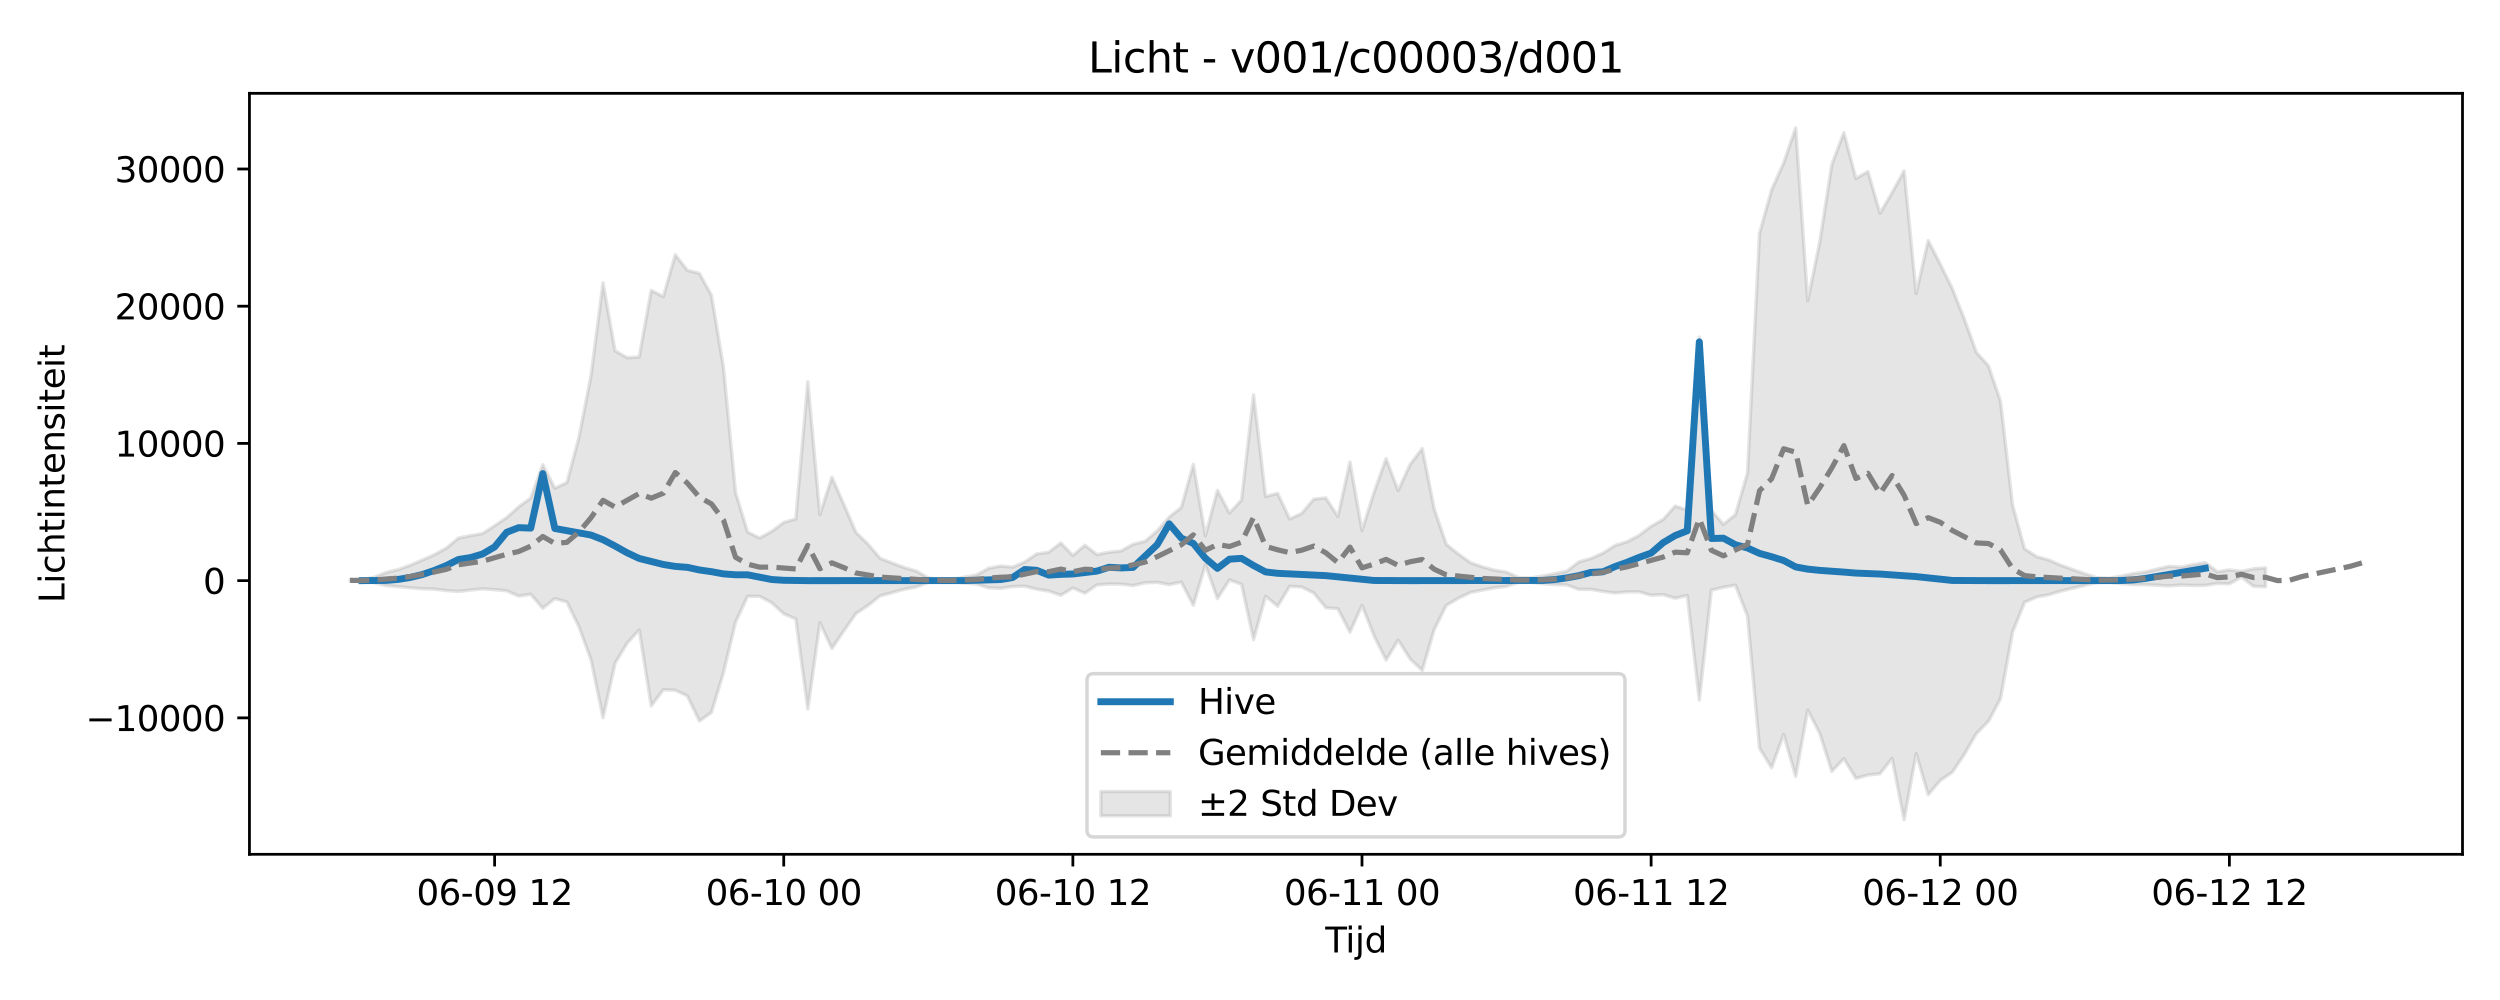 <?xml version="1.0" encoding="utf-8" standalone="no"?>
<!DOCTYPE svg PUBLIC "-//W3C//DTD SVG 1.1//EN"
  "http://www.w3.org/Graphics/SVG/1.1/DTD/svg11.dtd">
<svg xmlns:xlink="http://www.w3.org/1999/xlink" width="720pt" height="288pt" viewBox="0 0 720 288" xmlns="http://www.w3.org/2000/svg" version="1.1">
 <defs>
  <style type="text/css">*{stroke-linejoin: round; stroke-linecap: butt}</style>
 </defs>
 <g id="figure_1">
  <g id="patch_1">
   <path d="M 0 288 
L 720 288 
L 720 0 
L 0 0 
z
" style="fill: #ffffff"/>
  </g>
  <g id="axes_1">
   <g id="patch_2">
    <path d="M 71.84 246.04 
L 709.2 246.04 
L 709.2 26.88 
L 71.84 26.88 
z
" style="fill: #ffffff"/>
   </g>
   <g id="FillBetweenPolyCollection_1">
    <defs>
     <path id="m6c0b7f0680" d="M 100.811 -121.097 
L 100.811 -120.629 
L 104.28 -120.641 
L 107.75 -120.159 
L 111.22 -119.339 
L 114.689 -119.047 
L 118.159 -118.704 
L 121.628 -118.435 
L 125.098 -118.318 
L 128.567 -117.921 
L 132.037 -117.66 
L 135.507 -118.062 
L 138.976 -118.404 
L 142.446 -118.17 
L 145.915 -117.842 
L 149.385 -116.323 
L 152.854 -116.858 
L 156.324 -112.813 
L 159.794 -115.601 
L 163.263 -114.621 
L 166.733 -107.516 
L 170.202 -98.007 
L 173.672 -81.301 
L 177.141 -96.968 
L 180.611 -102.759 
L 184.081 -106.575 
L 187.55 -84.689 
L 191.02 -89.339 
L 194.489 -89.216 
L 197.959 -87.573 
L 201.428 -80.332 
L 204.898 -82.809 
L 208.368 -94.296 
L 211.837 -108.825 
L 215.307 -116.256 
L 218.776 -116.268 
L 222.246 -114.409 
L 225.715 -111.232 
L 229.185 -109.732 
L 232.655 -83.785 
L 236.124 -108.635 
L 239.594 -101.252 
L 243.063 -106.351 
L 246.533 -111.32 
L 250.002 -113.618 
L 253.472 -116.384 
L 256.942 -117.323 
L 260.411 -118.284 
L 263.881 -118.949 
L 267.35 -120.265 
L 270.82 -120.665 
L 274.289 -120.515 
L 277.759 -120.106 
L 281.229 -119.78 
L 284.698 -118.713 
L 288.168 -118.544 
L 291.637 -119.074 
L 295.107 -119.181 
L 298.576 -118.316 
L 302.046 -117.759 
L 305.516 -116.568 
L 308.985 -118.663 
L 312.455 -117.148 
L 315.924 -119.533 
L 319.394 -119.796 
L 322.863 -119.753 
L 326.333 -119.366 
L 329.803 -120.15 
L 333.272 -120.284 
L 336.742 -119.636 
L 340.211 -120.352 
L 343.681 -113.669 
L 347.15 -125.321 
L 350.62 -115.589 
L 354.09 -120.995 
L 357.559 -119.711 
L 361.029 -103.768 
L 364.498 -116.313 
L 367.968 -113.395 
L 371.437 -119.156 
L 374.907 -118.956 
L 378.377 -117.203 
L 381.846 -112.973 
L 385.316 -112.69 
L 388.785 -105.928 
L 392.255 -113.674 
L 395.724 -104.868 
L 399.194 -97.905 
L 402.663 -103.635 
L 406.133 -98.203 
L 409.603 -94.904 
L 413.072 -106.728 
L 416.542 -113.658 
L 420.011 -115.709 
L 423.481 -117.357 
L 426.95 -118.071 
L 430.42 -118.718 
L 433.89 -119.13 
L 437.359 -120.244 
L 440.829 -120.297 
L 444.298 -119.891 
L 447.768 -119.635 
L 451.237 -119.537 
L 454.707 -118.25 
L 458.177 -118.256 
L 461.646 -117.683 
L 465.116 -117.222 
L 468.585 -117.522 
L 472.055 -117.557 
L 475.524 -116.569 
L 478.994 -116.745 
L 482.464 -115.696 
L 485.933 -116.514 
L 489.403 -86.362 
L 492.872 -118.044 
L 496.342 -118.854 
L 499.811 -119.461 
L 503.281 -110.591 
L 506.751 -72.503 
L 510.22 -66.881 
L 513.69 -76.47 
L 517.159 -64.392 
L 520.629 -83.495 
L 524.098 -76.757 
L 527.568 -65.857 
L 531.038 -69.492 
L 534.507 -63.813 
L 537.977 -64.791 
L 541.446 -65.173 
L 544.916 -69.572 
L 548.385 -51.922 
L 551.855 -70.927 
L 555.325 -59.123 
L 558.794 -63.233 
L 562.264 -65.597 
L 565.733 -70.747 
L 569.203 -76.752 
L 572.672 -80.268 
L 576.142 -86.766 
L 579.612 -105.938 
L 583.081 -114.533 
L 586.551 -116.061 
L 590.02 -116.709 
L 593.49 -117.748 
L 596.959 -118.6 
L 600.429 -119.431 
L 603.899 -120.247 
L 607.368 -120.376 
L 610.838 -119.915 
L 614.307 -119.635 
L 617.777 -119.608 
L 621.246 -119.455 
L 624.716 -119.27 
L 628.186 -119.514 
L 631.655 -119.38 
L 635.125 -119.419 
L 638.594 -119.963 
L 642.064 -119.85 
L 645.533 -121.804 
L 649.003 -119.15 
L 652.473 -119.02 
L 652.473 -124.45 
L 652.473 -124.45 
L 649.003 -124.18 
L 645.533 -123.437 
L 642.064 -123.875 
L 638.594 -123.328 
L 635.125 -125.976 
L 631.655 -125.402 
L 628.186 -124.663 
L 624.716 -124.892 
L 621.246 -124.093 
L 617.777 -123.247 
L 614.307 -122.781 
L 610.838 -122.061 
L 607.368 -121.453 
L 603.899 -121.613 
L 600.429 -122.753 
L 596.959 -123.965 
L 593.49 -125.214 
L 590.02 -126.737 
L 586.551 -127.687 
L 583.081 -129.929 
L 579.612 -142.568 
L 576.142 -172.483 
L 572.672 -182.667 
L 569.203 -186.506 
L 565.733 -196.104 
L 562.264 -204.88 
L 558.794 -211.941 
L 555.325 -218.704 
L 551.855 -203.494 
L 548.385 -238.794 
L 544.916 -232.511 
L 541.446 -226.569 
L 537.977 -238.579 
L 534.507 -236.599 
L 531.038 -249.809 
L 527.568 -240.629 
L 524.098 -218.347 
L 520.629 -201.383 
L 517.159 -251.158 
L 513.69 -241.03 
L 510.22 -233.328 
L 506.751 -220.851 
L 503.281 -151.782 
L 499.811 -139.776 
L 496.342 -136.964 
L 492.872 -141.01 
L 489.403 -190.943 
L 485.933 -141.087 
L 482.464 -142.257 
L 478.994 -138.391 
L 475.524 -136.416 
L 472.055 -133.79 
L 468.585 -131.968 
L 465.116 -130.89 
L 461.646 -128.692 
L 458.177 -127.137 
L 454.707 -126.167 
L 451.237 -123.507 
L 447.768 -122.76 
L 444.298 -122.122 
L 440.829 -121.555 
L 437.359 -121.651 
L 433.89 -123.2 
L 430.42 -123.793 
L 426.95 -124.74 
L 423.481 -125.947 
L 420.011 -128.44 
L 416.542 -131.211 
L 413.072 -141.386 
L 409.603 -158.827 
L 406.133 -154.246 
L 402.663 -146.726 
L 399.194 -155.893 
L 395.724 -146.22 
L 392.255 -135.236 
L 388.785 -154.937 
L 385.316 -139.243 
L 381.846 -144.595 
L 378.377 -144.249 
L 374.907 -140.149 
L 371.437 -138.518 
L 367.968 -145.912 
L 364.498 -144.991 
L 361.029 -174.309 
L 357.559 -143.999 
L 354.09 -140.229 
L 350.62 -146.783 
L 347.15 -133.711 
L 343.681 -154.253 
L 340.211 -141.842 
L 336.742 -139.089 
L 333.272 -135.083 
L 329.803 -132.103 
L 326.333 -131.243 
L 322.863 -129.313 
L 319.394 -128.977 
L 315.924 -128.276 
L 312.455 -130.97 
L 308.985 -128.018 
L 305.516 -131.621 
L 302.046 -128.949 
L 298.576 -128.46 
L 295.107 -126.133 
L 291.637 -124.674 
L 288.168 -124.971 
L 284.698 -124.327 
L 281.229 -122.395 
L 277.759 -121.778 
L 274.289 -121.162 
L 270.82 -120.973 
L 267.35 -121.556 
L 263.881 -123.54 
L 260.411 -124.545 
L 256.942 -125.837 
L 253.472 -127.213 
L 250.002 -131.268 
L 246.533 -134.643 
L 243.063 -142.66 
L 239.594 -150.548 
L 236.124 -139.777 
L 232.655 -178.04 
L 229.185 -138.544 
L 225.715 -137.52 
L 222.246 -134.947 
L 218.776 -133.043 
L 215.307 -134.782 
L 211.837 -146.193 
L 208.368 -182.143 
L 204.898 -202.944 
L 201.428 -209.273 
L 197.959 -210.144 
L 194.489 -214.612 
L 191.02 -202.549 
L 187.55 -204.363 
L 184.081 -185.18 
L 180.611 -184.973 
L 177.141 -186.962 
L 173.672 -206.527 
L 170.202 -179.765 
L 166.733 -162.011 
L 163.263 -148.994 
L 159.794 -147.387 
L 156.324 -154.165 
L 152.854 -144.556 
L 149.385 -142.025 
L 145.915 -138.918 
L 142.446 -136.577 
L 138.976 -134.333 
L 135.507 -133.733 
L 132.037 -133.042 
L 128.567 -130.152 
L 125.098 -128.24 
L 121.628 -126.704 
L 118.159 -125.2 
L 114.689 -123.958 
L 111.22 -123.12 
L 107.75 -121.74 
L 104.28 -120.987 
L 100.811 -121.097 
z
" style="stroke: #808080; stroke-opacity: 0.2"/>
    </defs>
    <g clip-path="url(#p3ae1015910)">
     <use xlink:href="#m6c0b7f0680" x="0" y="288" style="fill: #808080; fill-opacity: 0.2; stroke: #808080; stroke-opacity: 0.2"/>
    </g>
   </g>
   <g id="matplotlib.axis_1">
    <g id="xtick_1">
     <g id="line2d_1">
      <defs>
       <path id="m03af143aaa" d="M 0 0 
L 0 3.5 
" style="stroke: #000000; stroke-width: 0.8"/>
      </defs>
      <g>
       <use xlink:href="#m03af143aaa" x="142.446" y="246.04" style="stroke: #000000; stroke-width: 0.8"/>
      </g>
     </g>
     <g id="text_1">
      <!-- 06-09 12 -->
      <g transform="translate(119.965 260.638) scale(0.1 -0.1)">
       <defs>
        <path id="DejaVuSans-30" d="M 2034 4250 
Q 1547 4250 1301 3770 
Q 1056 3291 1056 2328 
Q 1056 1369 1301 889 
Q 1547 409 2034 409 
Q 2525 409 2770 889 
Q 3016 1369 3016 2328 
Q 3016 3291 2770 3770 
Q 2525 4250 2034 4250 
z
M 2034 4750 
Q 2819 4750 3233 4129 
Q 3647 3509 3647 2328 
Q 3647 1150 3233 529 
Q 2819 -91 2034 -91 
Q 1250 -91 836 529 
Q 422 1150 422 2328 
Q 422 3509 836 4129 
Q 1250 4750 2034 4750 
z
" transform="scale(0.016)"/>
        <path id="DejaVuSans-36" d="M 2113 2584 
Q 1688 2584 1439 2293 
Q 1191 2003 1191 1497 
Q 1191 994 1439 701 
Q 1688 409 2113 409 
Q 2538 409 2786 701 
Q 3034 994 3034 1497 
Q 3034 2003 2786 2293 
Q 2538 2584 2113 2584 
z
M 3366 4563 
L 3366 3988 
Q 3128 4100 2886 4159 
Q 2644 4219 2406 4219 
Q 1781 4219 1451 3797 
Q 1122 3375 1075 2522 
Q 1259 2794 1537 2939 
Q 1816 3084 2150 3084 
Q 2853 3084 3261 2657 
Q 3669 2231 3669 1497 
Q 3669 778 3244 343 
Q 2819 -91 2113 -91 
Q 1303 -91 875 529 
Q 447 1150 447 2328 
Q 447 3434 972 4092 
Q 1497 4750 2381 4750 
Q 2619 4750 2861 4703 
Q 3103 4656 3366 4563 
z
" transform="scale(0.016)"/>
        <path id="DejaVuSans-2d" d="M 313 2009 
L 1997 2009 
L 1997 1497 
L 313 1497 
L 313 2009 
z
" transform="scale(0.016)"/>
        <path id="DejaVuSans-39" d="M 703 97 
L 703 672 
Q 941 559 1184 500 
Q 1428 441 1663 441 
Q 2288 441 2617 861 
Q 2947 1281 2994 2138 
Q 2813 1869 2534 1725 
Q 2256 1581 1919 1581 
Q 1219 1581 811 2004 
Q 403 2428 403 3163 
Q 403 3881 828 4315 
Q 1253 4750 1959 4750 
Q 2769 4750 3195 4129 
Q 3622 3509 3622 2328 
Q 3622 1225 3098 567 
Q 2575 -91 1691 -91 
Q 1453 -91 1209 -44 
Q 966 3 703 97 
z
M 1959 2075 
Q 2384 2075 2632 2365 
Q 2881 2656 2881 3163 
Q 2881 3666 2632 3958 
Q 2384 4250 1959 4250 
Q 1534 4250 1286 3958 
Q 1038 3666 1038 3163 
Q 1038 2656 1286 2365 
Q 1534 2075 1959 2075 
z
" transform="scale(0.016)"/>
        <path id="DejaVuSans-20" transform="scale(0.016)"/>
        <path id="DejaVuSans-31" d="M 794 531 
L 1825 531 
L 1825 4091 
L 703 3866 
L 703 4441 
L 1819 4666 
L 2450 4666 
L 2450 531 
L 3481 531 
L 3481 0 
L 794 0 
L 794 531 
z
" transform="scale(0.016)"/>
        <path id="DejaVuSans-32" d="M 1228 531 
L 3431 531 
L 3431 0 
L 469 0 
L 469 531 
Q 828 903 1448 1529 
Q 2069 2156 2228 2338 
Q 2531 2678 2651 2914 
Q 2772 3150 2772 3378 
Q 2772 3750 2511 3984 
Q 2250 4219 1831 4219 
Q 1534 4219 1204 4116 
Q 875 4013 500 3803 
L 500 4441 
Q 881 4594 1212 4672 
Q 1544 4750 1819 4750 
Q 2544 4750 2975 4387 
Q 3406 4025 3406 3419 
Q 3406 3131 3298 2873 
Q 3191 2616 2906 2266 
Q 2828 2175 2409 1742 
Q 1991 1309 1228 531 
z
" transform="scale(0.016)"/>
       </defs>
       <use xlink:href="#DejaVuSans-30"/>
       <use xlink:href="#DejaVuSans-36" transform="translate(63.623 0)"/>
       <use xlink:href="#DejaVuSans-2d" transform="translate(127.246 0)"/>
       <use xlink:href="#DejaVuSans-30" transform="translate(163.33 0)"/>
       <use xlink:href="#DejaVuSans-39" transform="translate(226.953 0)"/>
       <use xlink:href="#DejaVuSans-20" transform="translate(290.576 0)"/>
       <use xlink:href="#DejaVuSans-31" transform="translate(322.363 0)"/>
       <use xlink:href="#DejaVuSans-32" transform="translate(385.986 0)"/>
      </g>
     </g>
    </g>
    <g id="xtick_2">
     <g id="line2d_2">
      <g>
       <use xlink:href="#m03af143aaa" x="225.715" y="246.04" style="stroke: #000000; stroke-width: 0.8"/>
      </g>
     </g>
     <g id="text_2">
      <!-- 06-10 00 -->
      <g transform="translate(203.235 260.638) scale(0.1 -0.1)">
       <use xlink:href="#DejaVuSans-30"/>
       <use xlink:href="#DejaVuSans-36" transform="translate(63.623 0)"/>
       <use xlink:href="#DejaVuSans-2d" transform="translate(127.246 0)"/>
       <use xlink:href="#DejaVuSans-31" transform="translate(163.33 0)"/>
       <use xlink:href="#DejaVuSans-30" transform="translate(226.953 0)"/>
       <use xlink:href="#DejaVuSans-20" transform="translate(290.576 0)"/>
       <use xlink:href="#DejaVuSans-30" transform="translate(322.363 0)"/>
       <use xlink:href="#DejaVuSans-30" transform="translate(385.986 0)"/>
      </g>
     </g>
    </g>
    <g id="xtick_3">
     <g id="line2d_3">
      <g>
       <use xlink:href="#m03af143aaa" x="308.985" y="246.04" style="stroke: #000000; stroke-width: 0.8"/>
      </g>
     </g>
     <g id="text_3">
      <!-- 06-10 12 -->
      <g transform="translate(286.505 260.638) scale(0.1 -0.1)">
       <use xlink:href="#DejaVuSans-30"/>
       <use xlink:href="#DejaVuSans-36" transform="translate(63.623 0)"/>
       <use xlink:href="#DejaVuSans-2d" transform="translate(127.246 0)"/>
       <use xlink:href="#DejaVuSans-31" transform="translate(163.33 0)"/>
       <use xlink:href="#DejaVuSans-30" transform="translate(226.953 0)"/>
       <use xlink:href="#DejaVuSans-20" transform="translate(290.576 0)"/>
       <use xlink:href="#DejaVuSans-31" transform="translate(322.363 0)"/>
       <use xlink:href="#DejaVuSans-32" transform="translate(385.986 0)"/>
      </g>
     </g>
    </g>
    <g id="xtick_4">
     <g id="line2d_4">
      <g>
       <use xlink:href="#m03af143aaa" x="392.255" y="246.04" style="stroke: #000000; stroke-width: 0.8"/>
      </g>
     </g>
     <g id="text_4">
      <!-- 06-11 00 -->
      <g transform="translate(369.774 260.638) scale(0.1 -0.1)">
       <use xlink:href="#DejaVuSans-30"/>
       <use xlink:href="#DejaVuSans-36" transform="translate(63.623 0)"/>
       <use xlink:href="#DejaVuSans-2d" transform="translate(127.246 0)"/>
       <use xlink:href="#DejaVuSans-31" transform="translate(163.33 0)"/>
       <use xlink:href="#DejaVuSans-31" transform="translate(226.953 0)"/>
       <use xlink:href="#DejaVuSans-20" transform="translate(290.576 0)"/>
       <use xlink:href="#DejaVuSans-30" transform="translate(322.363 0)"/>
       <use xlink:href="#DejaVuSans-30" transform="translate(385.986 0)"/>
      </g>
     </g>
    </g>
    <g id="xtick_5">
     <g id="line2d_5">
      <g>
       <use xlink:href="#m03af143aaa" x="475.524" y="246.04" style="stroke: #000000; stroke-width: 0.8"/>
      </g>
     </g>
     <g id="text_5">
      <!-- 06-11 12 -->
      <g transform="translate(453.044 260.638) scale(0.1 -0.1)">
       <use xlink:href="#DejaVuSans-30"/>
       <use xlink:href="#DejaVuSans-36" transform="translate(63.623 0)"/>
       <use xlink:href="#DejaVuSans-2d" transform="translate(127.246 0)"/>
       <use xlink:href="#DejaVuSans-31" transform="translate(163.33 0)"/>
       <use xlink:href="#DejaVuSans-31" transform="translate(226.953 0)"/>
       <use xlink:href="#DejaVuSans-20" transform="translate(290.576 0)"/>
       <use xlink:href="#DejaVuSans-31" transform="translate(322.363 0)"/>
       <use xlink:href="#DejaVuSans-32" transform="translate(385.986 0)"/>
      </g>
     </g>
    </g>
    <g id="xtick_6">
     <g id="line2d_6">
      <g>
       <use xlink:href="#m03af143aaa" x="558.794" y="246.04" style="stroke: #000000; stroke-width: 0.8"/>
      </g>
     </g>
     <g id="text_6">
      <!-- 06-12 00 -->
      <g transform="translate(536.314 260.638) scale(0.1 -0.1)">
       <use xlink:href="#DejaVuSans-30"/>
       <use xlink:href="#DejaVuSans-36" transform="translate(63.623 0)"/>
       <use xlink:href="#DejaVuSans-2d" transform="translate(127.246 0)"/>
       <use xlink:href="#DejaVuSans-31" transform="translate(163.33 0)"/>
       <use xlink:href="#DejaVuSans-32" transform="translate(226.953 0)"/>
       <use xlink:href="#DejaVuSans-20" transform="translate(290.576 0)"/>
       <use xlink:href="#DejaVuSans-30" transform="translate(322.363 0)"/>
       <use xlink:href="#DejaVuSans-30" transform="translate(385.986 0)"/>
      </g>
     </g>
    </g>
    <g id="xtick_7">
     <g id="line2d_7">
      <g>
       <use xlink:href="#m03af143aaa" x="642.064" y="246.04" style="stroke: #000000; stroke-width: 0.8"/>
      </g>
     </g>
     <g id="text_7">
      <!-- 06-12 12 -->
      <g transform="translate(619.583 260.638) scale(0.1 -0.1)">
       <use xlink:href="#DejaVuSans-30"/>
       <use xlink:href="#DejaVuSans-36" transform="translate(63.623 0)"/>
       <use xlink:href="#DejaVuSans-2d" transform="translate(127.246 0)"/>
       <use xlink:href="#DejaVuSans-31" transform="translate(163.33 0)"/>
       <use xlink:href="#DejaVuSans-32" transform="translate(226.953 0)"/>
       <use xlink:href="#DejaVuSans-20" transform="translate(290.576 0)"/>
       <use xlink:href="#DejaVuSans-31" transform="translate(322.363 0)"/>
       <use xlink:href="#DejaVuSans-32" transform="translate(385.986 0)"/>
      </g>
     </g>
    </g>
    <g id="text_8">
     <!-- Tijd -->
     <g transform="translate(381.67 274.317) scale(0.1 -0.1)">
      <defs>
       <path id="DejaVuSans-54" d="M -19 4666 
L 3928 4666 
L 3928 4134 
L 2272 4134 
L 2272 0 
L 1638 0 
L 1638 4134 
L -19 4134 
L -19 4666 
z
" transform="scale(0.016)"/>
       <path id="DejaVuSans-69" d="M 603 3500 
L 1178 3500 
L 1178 0 
L 603 0 
L 603 3500 
z
M 603 4863 
L 1178 4863 
L 1178 4134 
L 603 4134 
L 603 4863 
z
" transform="scale(0.016)"/>
       <path id="DejaVuSans-6a" d="M 603 3500 
L 1178 3500 
L 1178 -63 
Q 1178 -731 923 -1031 
Q 669 -1331 103 -1331 
L -116 -1331 
L -116 -844 
L 38 -844 
Q 366 -844 484 -692 
Q 603 -541 603 -63 
L 603 3500 
z
M 603 4863 
L 1178 4863 
L 1178 4134 
L 603 4134 
L 603 4863 
z
" transform="scale(0.016)"/>
       <path id="DejaVuSans-64" d="M 2906 2969 
L 2906 4863 
L 3481 4863 
L 3481 0 
L 2906 0 
L 2906 525 
Q 2725 213 2448 61 
Q 2172 -91 1784 -91 
Q 1150 -91 751 415 
Q 353 922 353 1747 
Q 353 2572 751 3078 
Q 1150 3584 1784 3584 
Q 2172 3584 2448 3432 
Q 2725 3281 2906 2969 
z
M 947 1747 
Q 947 1113 1208 752 
Q 1469 391 1925 391 
Q 2381 391 2643 752 
Q 2906 1113 2906 1747 
Q 2906 2381 2643 2742 
Q 2381 3103 1925 3103 
Q 1469 3103 1208 2742 
Q 947 2381 947 1747 
z
" transform="scale(0.016)"/>
      </defs>
      <use xlink:href="#DejaVuSans-54"/>
      <use xlink:href="#DejaVuSans-69" transform="translate(57.959 0)"/>
      <use xlink:href="#DejaVuSans-6a" transform="translate(85.742 0)"/>
      <use xlink:href="#DejaVuSans-64" transform="translate(113.525 0)"/>
     </g>
    </g>
   </g>
   <g id="matplotlib.axis_2">
    <g id="ytick_1">
     <g id="line2d_8">
      <defs>
       <path id="mc096e38952" d="M 0 0 
L -3.5 0 
" style="stroke: #000000; stroke-width: 0.8"/>
      </defs>
      <g>
       <use xlink:href="#mc096e38952" x="71.84" y="206.743" style="stroke: #000000; stroke-width: 0.8"/>
      </g>
     </g>
     <g id="text_9">
      <!-- −10000 -->
      <g transform="translate(24.648 210.542) scale(0.1 -0.1)">
       <defs>
        <path id="DejaVuSans-2212" d="M 678 2272 
L 4684 2272 
L 4684 1741 
L 678 1741 
L 678 2272 
z
" transform="scale(0.016)"/>
       </defs>
       <use xlink:href="#DejaVuSans-2212"/>
       <use xlink:href="#DejaVuSans-31" transform="translate(83.789 0)"/>
       <use xlink:href="#DejaVuSans-30" transform="translate(147.412 0)"/>
       <use xlink:href="#DejaVuSans-30" transform="translate(211.035 0)"/>
       <use xlink:href="#DejaVuSans-30" transform="translate(274.658 0)"/>
       <use xlink:href="#DejaVuSans-30" transform="translate(338.281 0)"/>
      </g>
     </g>
    </g>
    <g id="ytick_2">
     <g id="line2d_9">
      <g>
       <use xlink:href="#mc096e38952" x="71.84" y="167.224" style="stroke: #000000; stroke-width: 0.8"/>
      </g>
     </g>
     <g id="text_10">
      <!-- 0 -->
      <g transform="translate(58.477 171.024) scale(0.1 -0.1)">
       <use xlink:href="#DejaVuSans-30"/>
      </g>
     </g>
    </g>
    <g id="ytick_3">
     <g id="line2d_10">
      <g>
       <use xlink:href="#mc096e38952" x="71.84" y="127.706" style="stroke: #000000; stroke-width: 0.8"/>
      </g>
     </g>
     <g id="text_11">
      <!-- 10000 -->
      <g transform="translate(33.028 131.505) scale(0.1 -0.1)">
       <use xlink:href="#DejaVuSans-31"/>
       <use xlink:href="#DejaVuSans-30" transform="translate(63.623 0)"/>
       <use xlink:href="#DejaVuSans-30" transform="translate(127.246 0)"/>
       <use xlink:href="#DejaVuSans-30" transform="translate(190.869 0)"/>
       <use xlink:href="#DejaVuSans-30" transform="translate(254.492 0)"/>
      </g>
     </g>
    </g>
    <g id="ytick_4">
     <g id="line2d_11">
      <g>
       <use xlink:href="#mc096e38952" x="71.84" y="88.187" style="stroke: #000000; stroke-width: 0.8"/>
      </g>
     </g>
     <g id="text_12">
      <!-- 20000 -->
      <g transform="translate(33.028 91.986) scale(0.1 -0.1)">
       <use xlink:href="#DejaVuSans-32"/>
       <use xlink:href="#DejaVuSans-30" transform="translate(63.623 0)"/>
       <use xlink:href="#DejaVuSans-30" transform="translate(127.246 0)"/>
       <use xlink:href="#DejaVuSans-30" transform="translate(190.869 0)"/>
       <use xlink:href="#DejaVuSans-30" transform="translate(254.492 0)"/>
      </g>
     </g>
    </g>
    <g id="ytick_5">
     <g id="line2d_12">
      <g>
       <use xlink:href="#mc096e38952" x="71.84" y="48.669" style="stroke: #000000; stroke-width: 0.8"/>
      </g>
     </g>
     <g id="text_13">
      <!-- 30000 -->
      <g transform="translate(33.028 52.468) scale(0.1 -0.1)">
       <defs>
        <path id="DejaVuSans-33" d="M 2597 2516 
Q 3050 2419 3304 2112 
Q 3559 1806 3559 1356 
Q 3559 666 3084 287 
Q 2609 -91 1734 -91 
Q 1441 -91 1130 -33 
Q 819 25 488 141 
L 488 750 
Q 750 597 1062 519 
Q 1375 441 1716 441 
Q 2309 441 2620 675 
Q 2931 909 2931 1356 
Q 2931 1769 2642 2001 
Q 2353 2234 1838 2234 
L 1294 2234 
L 1294 2753 
L 1863 2753 
Q 2328 2753 2575 2939 
Q 2822 3125 2822 3475 
Q 2822 3834 2567 4026 
Q 2313 4219 1838 4219 
Q 1578 4219 1281 4162 
Q 984 4106 628 3988 
L 628 4550 
Q 988 4650 1302 4700 
Q 1616 4750 1894 4750 
Q 2613 4750 3031 4423 
Q 3450 4097 3450 3541 
Q 3450 3153 3228 2886 
Q 3006 2619 2597 2516 
z
" transform="scale(0.016)"/>
       </defs>
       <use xlink:href="#DejaVuSans-33"/>
       <use xlink:href="#DejaVuSans-30" transform="translate(63.623 0)"/>
       <use xlink:href="#DejaVuSans-30" transform="translate(127.246 0)"/>
       <use xlink:href="#DejaVuSans-30" transform="translate(190.869 0)"/>
       <use xlink:href="#DejaVuSans-30" transform="translate(254.492 0)"/>
      </g>
     </g>
    </g>
    <g id="text_14">
     <!-- Lichtintensiteit -->
     <g transform="translate(18.568 173.656) rotate(-90) scale(0.1 -0.1)">
      <defs>
       <path id="DejaVuSans-4c" d="M 628 4666 
L 1259 4666 
L 1259 531 
L 3531 531 
L 3531 0 
L 628 0 
L 628 4666 
z
" transform="scale(0.016)"/>
       <path id="DejaVuSans-63" d="M 3122 3366 
L 3122 2828 
Q 2878 2963 2633 3030 
Q 2388 3097 2138 3097 
Q 1578 3097 1268 2742 
Q 959 2388 959 1747 
Q 959 1106 1268 751 
Q 1578 397 2138 397 
Q 2388 397 2633 464 
Q 2878 531 3122 666 
L 3122 134 
Q 2881 22 2623 -34 
Q 2366 -91 2075 -91 
Q 1284 -91 818 406 
Q 353 903 353 1747 
Q 353 2603 823 3093 
Q 1294 3584 2113 3584 
Q 2378 3584 2631 3529 
Q 2884 3475 3122 3366 
z
" transform="scale(0.016)"/>
       <path id="DejaVuSans-68" d="M 3513 2113 
L 3513 0 
L 2938 0 
L 2938 2094 
Q 2938 2591 2744 2837 
Q 2550 3084 2163 3084 
Q 1697 3084 1428 2787 
Q 1159 2491 1159 1978 
L 1159 0 
L 581 0 
L 581 4863 
L 1159 4863 
L 1159 2956 
Q 1366 3272 1645 3428 
Q 1925 3584 2291 3584 
Q 2894 3584 3203 3211 
Q 3513 2838 3513 2113 
z
" transform="scale(0.016)"/>
       <path id="DejaVuSans-74" d="M 1172 4494 
L 1172 3500 
L 2356 3500 
L 2356 3053 
L 1172 3053 
L 1172 1153 
Q 1172 725 1289 603 
Q 1406 481 1766 481 
L 2356 481 
L 2356 0 
L 1766 0 
Q 1100 0 847 248 
Q 594 497 594 1153 
L 594 3053 
L 172 3053 
L 172 3500 
L 594 3500 
L 594 4494 
L 1172 4494 
z
" transform="scale(0.016)"/>
       <path id="DejaVuSans-6e" d="M 3513 2113 
L 3513 0 
L 2938 0 
L 2938 2094 
Q 2938 2591 2744 2837 
Q 2550 3084 2163 3084 
Q 1697 3084 1428 2787 
Q 1159 2491 1159 1978 
L 1159 0 
L 581 0 
L 581 3500 
L 1159 3500 
L 1159 2956 
Q 1366 3272 1645 3428 
Q 1925 3584 2291 3584 
Q 2894 3584 3203 3211 
Q 3513 2838 3513 2113 
z
" transform="scale(0.016)"/>
       <path id="DejaVuSans-65" d="M 3597 1894 
L 3597 1613 
L 953 1613 
Q 991 1019 1311 708 
Q 1631 397 2203 397 
Q 2534 397 2845 478 
Q 3156 559 3463 722 
L 3463 178 
Q 3153 47 2828 -22 
Q 2503 -91 2169 -91 
Q 1331 -91 842 396 
Q 353 884 353 1716 
Q 353 2575 817 3079 
Q 1281 3584 2069 3584 
Q 2775 3584 3186 3129 
Q 3597 2675 3597 1894 
z
M 3022 2063 
Q 3016 2534 2758 2815 
Q 2500 3097 2075 3097 
Q 1594 3097 1305 2825 
Q 1016 2553 972 2059 
L 3022 2063 
z
" transform="scale(0.016)"/>
       <path id="DejaVuSans-73" d="M 2834 3397 
L 2834 2853 
Q 2591 2978 2328 3040 
Q 2066 3103 1784 3103 
Q 1356 3103 1142 2972 
Q 928 2841 928 2578 
Q 928 2378 1081 2264 
Q 1234 2150 1697 2047 
L 1894 2003 
Q 2506 1872 2764 1633 
Q 3022 1394 3022 966 
Q 3022 478 2636 193 
Q 2250 -91 1575 -91 
Q 1294 -91 989 -36 
Q 684 19 347 128 
L 347 722 
Q 666 556 975 473 
Q 1284 391 1588 391 
Q 1994 391 2212 530 
Q 2431 669 2431 922 
Q 2431 1156 2273 1281 
Q 2116 1406 1581 1522 
L 1381 1569 
Q 847 1681 609 1914 
Q 372 2147 372 2553 
Q 372 3047 722 3315 
Q 1072 3584 1716 3584 
Q 2034 3584 2315 3537 
Q 2597 3491 2834 3397 
z
" transform="scale(0.016)"/>
      </defs>
      <use xlink:href="#DejaVuSans-4c"/>
      <use xlink:href="#DejaVuSans-69" transform="translate(55.713 0)"/>
      <use xlink:href="#DejaVuSans-63" transform="translate(83.496 0)"/>
      <use xlink:href="#DejaVuSans-68" transform="translate(138.477 0)"/>
      <use xlink:href="#DejaVuSans-74" transform="translate(201.855 0)"/>
      <use xlink:href="#DejaVuSans-69" transform="translate(241.064 0)"/>
      <use xlink:href="#DejaVuSans-6e" transform="translate(268.848 0)"/>
      <use xlink:href="#DejaVuSans-74" transform="translate(332.227 0)"/>
      <use xlink:href="#DejaVuSans-65" transform="translate(371.436 0)"/>
      <use xlink:href="#DejaVuSans-6e" transform="translate(432.959 0)"/>
      <use xlink:href="#DejaVuSans-73" transform="translate(496.338 0)"/>
      <use xlink:href="#DejaVuSans-69" transform="translate(548.438 0)"/>
      <use xlink:href="#DejaVuSans-74" transform="translate(576.221 0)"/>
      <use xlink:href="#DejaVuSans-65" transform="translate(615.43 0)"/>
      <use xlink:href="#DejaVuSans-69" transform="translate(676.953 0)"/>
      <use xlink:href="#DejaVuSans-74" transform="translate(704.736 0)"/>
     </g>
    </g>
   </g>
   <g id="line2d_13">
    <path d="M 104.28 167.224 
L 111.22 167.155 
L 114.689 166.863 
L 118.159 166.307 
L 121.628 165.464 
L 125.098 164.283 
L 128.567 162.868 
L 132.037 161.128 
L 135.507 160.582 
L 138.976 159.551 
L 142.446 157.517 
L 145.915 153.302 
L 149.385 151.961 
L 152.854 152.094 
L 156.324 136.403 
L 159.794 152.202 
L 170.202 154.095 
L 173.672 155.439 
L 177.141 157.256 
L 180.611 159.202 
L 184.081 160.829 
L 191.02 162.568 
L 194.489 163.132 
L 197.959 163.391 
L 201.428 164.148 
L 204.898 164.644 
L 208.368 165.279 
L 211.837 165.538 
L 215.307 165.544 
L 222.246 166.899 
L 225.715 167.126 
L 232.655 167.224 
L 277.759 167.205 
L 288.168 166.91 
L 291.637 166.328 
L 295.107 164.011 
L 298.576 164.257 
L 302.046 165.632 
L 305.516 165.413 
L 308.985 165.308 
L 315.924 164.48 
L 319.394 163.371 
L 322.863 163.561 
L 326.333 163.408 
L 333.272 156.871 
L 336.742 150.874 
L 340.211 154.981 
L 343.681 156.507 
L 347.15 160.775 
L 350.62 163.687 
L 354.09 161.035 
L 357.559 160.809 
L 361.029 162.876 
L 364.498 164.716 
L 367.968 165.114 
L 381.846 165.78 
L 395.724 167.179 
L 406.133 167.224 
L 444.298 167.17 
L 447.768 166.914 
L 451.237 166.426 
L 454.707 165.783 
L 458.177 164.853 
L 461.646 164.688 
L 465.116 163.178 
L 468.585 161.941 
L 472.055 160.527 
L 475.524 159.288 
L 478.994 156.292 
L 482.464 154.23 
L 485.933 152.871 
L 489.403 98.457 
L 492.872 155.083 
L 496.342 155.001 
L 499.811 156.888 
L 503.281 157.809 
L 506.751 159.379 
L 510.22 160.337 
L 513.69 161.424 
L 517.159 163.273 
L 520.629 163.91 
L 524.098 164.269 
L 531.038 164.764 
L 534.507 165.046 
L 541.446 165.324 
L 551.855 166.059 
L 562.264 167.171 
L 572.672 167.224 
L 610.838 167.201 
L 614.307 167.023 
L 617.777 166.603 
L 624.716 165.444 
L 635.125 163.658 
L 635.125 163.658 
" clip-path="url(#p3ae1015910)" style="fill: none; stroke: #1f77b4; stroke-width: 2; stroke-linecap: square"/>
   </g>
   <g id="line2d_14">
    <path d="M 100.811 167.137 
L 104.28 167.186 
L 107.75 167.05 
L 114.689 166.498 
L 118.159 166.048 
L 125.098 164.721 
L 128.567 163.963 
L 132.037 162.649 
L 138.976 161.631 
L 145.915 159.62 
L 149.385 158.826 
L 152.854 157.293 
L 156.324 154.511 
L 159.794 156.506 
L 163.263 156.192 
L 166.733 153.236 
L 170.202 149.114 
L 173.672 144.086 
L 177.141 146.035 
L 184.081 142.123 
L 187.55 143.474 
L 191.02 142.056 
L 194.489 136.086 
L 197.959 139.142 
L 201.428 143.197 
L 204.898 145.123 
L 208.368 149.781 
L 211.837 160.491 
L 215.307 162.481 
L 218.776 163.344 
L 222.246 163.322 
L 229.185 163.862 
L 232.655 157.087 
L 236.124 163.794 
L 239.594 162.1 
L 243.063 163.494 
L 246.533 165.018 
L 253.472 166.201 
L 267.35 167.089 
L 274.289 167.162 
L 281.229 166.912 
L 284.698 166.48 
L 288.168 166.242 
L 291.637 166.126 
L 298.576 164.612 
L 302.046 164.646 
L 305.516 163.906 
L 308.985 164.659 
L 312.455 163.941 
L 315.924 164.096 
L 319.394 163.613 
L 322.863 163.467 
L 329.803 161.874 
L 333.272 160.317 
L 340.211 156.903 
L 343.681 154.039 
L 347.15 158.484 
L 350.62 156.814 
L 354.09 157.388 
L 357.559 156.145 
L 361.029 148.962 
L 364.498 157.348 
L 367.968 158.346 
L 371.437 159.163 
L 374.907 158.448 
L 378.377 157.274 
L 381.846 159.216 
L 385.316 162.034 
L 388.785 157.567 
L 392.255 163.545 
L 395.724 162.456 
L 399.194 161.101 
L 402.663 162.819 
L 406.133 161.776 
L 409.603 161.135 
L 413.072 163.943 
L 416.542 165.566 
L 426.95 166.594 
L 437.359 167.052 
L 444.298 166.993 
L 447.768 166.802 
L 451.237 166.478 
L 454.707 165.792 
L 461.646 164.813 
L 465.116 163.944 
L 468.585 163.255 
L 478.994 160.432 
L 482.464 159.023 
L 485.933 159.199 
L 489.403 149.348 
L 492.872 158.473 
L 496.342 160.091 
L 499.811 158.381 
L 503.281 156.813 
L 506.751 141.323 
L 510.22 137.895 
L 513.69 129.25 
L 517.159 130.225 
L 520.629 145.561 
L 524.098 140.448 
L 527.568 134.757 
L 531.038 128.349 
L 534.507 137.794 
L 537.977 136.315 
L 541.446 142.129 
L 544.916 136.958 
L 548.385 142.642 
L 551.855 150.789 
L 555.325 149.086 
L 558.794 150.413 
L 562.264 152.761 
L 569.203 156.371 
L 572.672 156.533 
L 576.142 158.376 
L 579.612 163.747 
L 583.081 165.769 
L 586.551 166.126 
L 593.49 166.519 
L 603.899 167.07 
L 610.838 167.012 
L 617.777 166.573 
L 624.716 165.919 
L 628.186 165.912 
L 635.125 165.303 
L 638.594 166.355 
L 642.064 166.138 
L 645.533 165.379 
L 649.003 166.335 
L 652.473 166.265 
L 655.942 167.216 
L 659.412 167.109 
L 662.881 166.057 
L 676.76 163.128 
L 680.229 162.117 
L 680.229 162.117 
" clip-path="url(#p3ae1015910)" style="fill: none; stroke-dasharray: 5.55,2.4; stroke-dashoffset: 0; stroke: #808080; stroke-width: 1.5"/>
   </g>
   <g id="patch_3">
    <path d="M 71.84 246.04 
L 71.84 26.88 
" style="fill: none; stroke: #000000; stroke-width: 0.8; stroke-linejoin: miter; stroke-linecap: square"/>
   </g>
   <g id="patch_4">
    <path d="M 709.2 246.04 
L 709.2 26.88 
" style="fill: none; stroke: #000000; stroke-width: 0.8; stroke-linejoin: miter; stroke-linecap: square"/>
   </g>
   <g id="patch_5">
    <path d="M 71.84 246.04 
L 709.2 246.04 
" style="fill: none; stroke: #000000; stroke-width: 0.8; stroke-linejoin: miter; stroke-linecap: square"/>
   </g>
   <g id="patch_6">
    <path d="M 71.84 26.88 
L 709.2 26.88 
" style="fill: none; stroke: #000000; stroke-width: 0.8; stroke-linejoin: miter; stroke-linecap: square"/>
   </g>
   <g id="text_15">
    <!-- Licht - v001/c00003/d001 -->
    <g transform="translate(313.383 20.88) scale(0.12 -0.12)">
     <defs>
      <path id="DejaVuSans-76" d="M 191 3500 
L 800 3500 
L 1894 563 
L 2988 3500 
L 3597 3500 
L 2284 0 
L 1503 0 
L 191 3500 
z
" transform="scale(0.016)"/>
      <path id="DejaVuSans-2f" d="M 1625 4666 
L 2156 4666 
L 531 -594 
L 0 -594 
L 1625 4666 
z
" transform="scale(0.016)"/>
     </defs>
     <use xlink:href="#DejaVuSans-4c"/>
     <use xlink:href="#DejaVuSans-69" transform="translate(55.713 0)"/>
     <use xlink:href="#DejaVuSans-63" transform="translate(83.496 0)"/>
     <use xlink:href="#DejaVuSans-68" transform="translate(138.477 0)"/>
     <use xlink:href="#DejaVuSans-74" transform="translate(201.855 0)"/>
     <use xlink:href="#DejaVuSans-20" transform="translate(241.064 0)"/>
     <use xlink:href="#DejaVuSans-2d" transform="translate(272.852 0)"/>
     <use xlink:href="#DejaVuSans-20" transform="translate(308.936 0)"/>
     <use xlink:href="#DejaVuSans-76" transform="translate(340.723 0)"/>
     <use xlink:href="#DejaVuSans-30" transform="translate(399.902 0)"/>
     <use xlink:href="#DejaVuSans-30" transform="translate(463.525 0)"/>
     <use xlink:href="#DejaVuSans-31" transform="translate(527.148 0)"/>
     <use xlink:href="#DejaVuSans-2f" transform="translate(590.771 0)"/>
     <use xlink:href="#DejaVuSans-63" transform="translate(624.463 0)"/>
     <use xlink:href="#DejaVuSans-30" transform="translate(679.443 0)"/>
     <use xlink:href="#DejaVuSans-30" transform="translate(743.066 0)"/>
     <use xlink:href="#DejaVuSans-30" transform="translate(806.689 0)"/>
     <use xlink:href="#DejaVuSans-30" transform="translate(870.312 0)"/>
     <use xlink:href="#DejaVuSans-33" transform="translate(933.936 0)"/>
     <use xlink:href="#DejaVuSans-2f" transform="translate(997.559 0)"/>
     <use xlink:href="#DejaVuSans-64" transform="translate(1031.25 0)"/>
     <use xlink:href="#DejaVuSans-30" transform="translate(1094.727 0)"/>
     <use xlink:href="#DejaVuSans-30" transform="translate(1158.35 0)"/>
     <use xlink:href="#DejaVuSans-31" transform="translate(1221.973 0)"/>
    </g>
   </g>
   <g id="legend_1">
    <g id="patch_7">
     <path d="M 315.048 241.04 
L 465.992 241.04 
Q 467.992 241.04 467.992 239.04 
L 467.992 196.006 
Q 467.992 194.006 465.992 194.006 
L 315.048 194.006 
Q 313.048 194.006 313.048 196.006 
L 313.048 239.04 
Q 313.048 241.04 315.048 241.04 
z
" style="fill: #ffffff; opacity: 0.8; stroke: #cccccc; stroke-linejoin: miter"/>
    </g>
    <g id="line2d_15">
     <path d="M 317.048 202.104 
L 327.048 202.104 
L 337.048 202.104 
" style="fill: none; stroke: #1f77b4; stroke-width: 2; stroke-linecap: square"/>
    </g>
    <g id="text_16">
     <!-- Hive -->
     <g transform="translate(345.048 205.604) scale(0.1 -0.1)">
      <defs>
       <path id="DejaVuSans-48" d="M 628 4666 
L 1259 4666 
L 1259 2753 
L 3553 2753 
L 3553 4666 
L 4184 4666 
L 4184 0 
L 3553 0 
L 3553 2222 
L 1259 2222 
L 1259 0 
L 628 0 
L 628 4666 
z
" transform="scale(0.016)"/>
      </defs>
      <use xlink:href="#DejaVuSans-48"/>
      <use xlink:href="#DejaVuSans-69" transform="translate(75.195 0)"/>
      <use xlink:href="#DejaVuSans-76" transform="translate(102.979 0)"/>
      <use xlink:href="#DejaVuSans-65" transform="translate(162.158 0)"/>
     </g>
    </g>
    <g id="line2d_16">
     <path d="M 317.048 216.782 
L 327.048 216.782 
L 337.048 216.782 
" style="fill: none; stroke-dasharray: 5.55,2.4; stroke-dashoffset: 0; stroke: #808080; stroke-width: 1.5"/>
    </g>
    <g id="text_17">
     <!-- Gemiddelde (alle hives) -->
     <g transform="translate(345.048 220.282) scale(0.1 -0.1)">
      <defs>
       <path id="DejaVuSans-47" d="M 3809 666 
L 3809 1919 
L 2778 1919 
L 2778 2438 
L 4434 2438 
L 4434 434 
Q 4069 175 3628 42 
Q 3188 -91 2688 -91 
Q 1594 -91 976 548 
Q 359 1188 359 2328 
Q 359 3472 976 4111 
Q 1594 4750 2688 4750 
Q 3144 4750 3555 4637 
Q 3966 4525 4313 4306 
L 4313 3634 
Q 3963 3931 3569 4081 
Q 3175 4231 2741 4231 
Q 1884 4231 1454 3753 
Q 1025 3275 1025 2328 
Q 1025 1384 1454 906 
Q 1884 428 2741 428 
Q 3075 428 3337 486 
Q 3600 544 3809 666 
z
" transform="scale(0.016)"/>
       <path id="DejaVuSans-6d" d="M 3328 2828 
Q 3544 3216 3844 3400 
Q 4144 3584 4550 3584 
Q 5097 3584 5394 3201 
Q 5691 2819 5691 2113 
L 5691 0 
L 5113 0 
L 5113 2094 
Q 5113 2597 4934 2840 
Q 4756 3084 4391 3084 
Q 3944 3084 3684 2787 
Q 3425 2491 3425 1978 
L 3425 0 
L 2847 0 
L 2847 2094 
Q 2847 2600 2669 2842 
Q 2491 3084 2119 3084 
Q 1678 3084 1418 2786 
Q 1159 2488 1159 1978 
L 1159 0 
L 581 0 
L 581 3500 
L 1159 3500 
L 1159 2956 
Q 1356 3278 1631 3431 
Q 1906 3584 2284 3584 
Q 2666 3584 2933 3390 
Q 3200 3197 3328 2828 
z
" transform="scale(0.016)"/>
       <path id="DejaVuSans-6c" d="M 603 4863 
L 1178 4863 
L 1178 0 
L 603 0 
L 603 4863 
z
" transform="scale(0.016)"/>
       <path id="DejaVuSans-28" d="M 1984 4856 
Q 1566 4138 1362 3434 
Q 1159 2731 1159 2009 
Q 1159 1288 1364 580 
Q 1569 -128 1984 -844 
L 1484 -844 
Q 1016 -109 783 600 
Q 550 1309 550 2009 
Q 550 2706 781 3412 
Q 1013 4119 1484 4856 
L 1984 4856 
z
" transform="scale(0.016)"/>
       <path id="DejaVuSans-61" d="M 2194 1759 
Q 1497 1759 1228 1600 
Q 959 1441 959 1056 
Q 959 750 1161 570 
Q 1363 391 1709 391 
Q 2188 391 2477 730 
Q 2766 1069 2766 1631 
L 2766 1759 
L 2194 1759 
z
M 3341 1997 
L 3341 0 
L 2766 0 
L 2766 531 
Q 2569 213 2275 61 
Q 1981 -91 1556 -91 
Q 1019 -91 701 211 
Q 384 513 384 1019 
Q 384 1609 779 1909 
Q 1175 2209 1959 2209 
L 2766 2209 
L 2766 2266 
Q 2766 2663 2505 2880 
Q 2244 3097 1772 3097 
Q 1472 3097 1187 3025 
Q 903 2953 641 2809 
L 641 3341 
Q 956 3463 1253 3523 
Q 1550 3584 1831 3584 
Q 2591 3584 2966 3190 
Q 3341 2797 3341 1997 
z
" transform="scale(0.016)"/>
       <path id="DejaVuSans-29" d="M 513 4856 
L 1013 4856 
Q 1481 4119 1714 3412 
Q 1947 2706 1947 2009 
Q 1947 1309 1714 600 
Q 1481 -109 1013 -844 
L 513 -844 
Q 928 -128 1133 580 
Q 1338 1288 1338 2009 
Q 1338 2731 1133 3434 
Q 928 4138 513 4856 
z
" transform="scale(0.016)"/>
      </defs>
      <use xlink:href="#DejaVuSans-47"/>
      <use xlink:href="#DejaVuSans-65" transform="translate(77.49 0)"/>
      <use xlink:href="#DejaVuSans-6d" transform="translate(139.014 0)"/>
      <use xlink:href="#DejaVuSans-69" transform="translate(236.426 0)"/>
      <use xlink:href="#DejaVuSans-64" transform="translate(264.209 0)"/>
      <use xlink:href="#DejaVuSans-64" transform="translate(327.686 0)"/>
      <use xlink:href="#DejaVuSans-65" transform="translate(391.162 0)"/>
      <use xlink:href="#DejaVuSans-6c" transform="translate(452.686 0)"/>
      <use xlink:href="#DejaVuSans-64" transform="translate(480.469 0)"/>
      <use xlink:href="#DejaVuSans-65" transform="translate(543.945 0)"/>
      <use xlink:href="#DejaVuSans-20" transform="translate(605.469 0)"/>
      <use xlink:href="#DejaVuSans-28" transform="translate(637.256 0)"/>
      <use xlink:href="#DejaVuSans-61" transform="translate(676.27 0)"/>
      <use xlink:href="#DejaVuSans-6c" transform="translate(737.549 0)"/>
      <use xlink:href="#DejaVuSans-6c" transform="translate(765.332 0)"/>
      <use xlink:href="#DejaVuSans-65" transform="translate(793.115 0)"/>
      <use xlink:href="#DejaVuSans-20" transform="translate(854.639 0)"/>
      <use xlink:href="#DejaVuSans-68" transform="translate(886.426 0)"/>
      <use xlink:href="#DejaVuSans-69" transform="translate(949.805 0)"/>
      <use xlink:href="#DejaVuSans-76" transform="translate(977.588 0)"/>
      <use xlink:href="#DejaVuSans-65" transform="translate(1036.768 0)"/>
      <use xlink:href="#DejaVuSans-73" transform="translate(1098.291 0)"/>
      <use xlink:href="#DejaVuSans-29" transform="translate(1150.391 0)"/>
     </g>
    </g>
    <g id="patch_8">
     <path d="M 317.048 234.96 
L 337.048 234.96 
L 337.048 227.96 
L 317.048 227.96 
z
" style="fill: #808080; fill-opacity: 0.2; stroke: #808080; stroke-opacity: 0.2; stroke-linejoin: miter"/>
    </g>
    <g id="text_18">
     <!-- ±2 Std Dev -->
     <g transform="translate(345.048 234.96) scale(0.1 -0.1)">
      <defs>
       <path id="DejaVuSans-b1" d="M 2944 4013 
L 2944 2803 
L 4684 2803 
L 4684 2272 
L 2944 2272 
L 2944 1063 
L 2419 1063 
L 2419 2272 
L 678 2272 
L 678 2803 
L 2419 2803 
L 2419 4013 
L 2944 4013 
z
M 678 531 
L 4684 531 
L 4684 0 
L 678 0 
L 678 531 
z
" transform="scale(0.016)"/>
       <path id="DejaVuSans-53" d="M 3425 4513 
L 3425 3897 
Q 3066 4069 2747 4153 
Q 2428 4238 2131 4238 
Q 1616 4238 1336 4038 
Q 1056 3838 1056 3469 
Q 1056 3159 1242 3001 
Q 1428 2844 1947 2747 
L 2328 2669 
Q 3034 2534 3370 2195 
Q 3706 1856 3706 1288 
Q 3706 609 3251 259 
Q 2797 -91 1919 -91 
Q 1588 -91 1214 -16 
Q 841 59 441 206 
L 441 856 
Q 825 641 1194 531 
Q 1563 422 1919 422 
Q 2459 422 2753 634 
Q 3047 847 3047 1241 
Q 3047 1584 2836 1778 
Q 2625 1972 2144 2069 
L 1759 2144 
Q 1053 2284 737 2584 
Q 422 2884 422 3419 
Q 422 4038 858 4394 
Q 1294 4750 2059 4750 
Q 2388 4750 2728 4690 
Q 3069 4631 3425 4513 
z
" transform="scale(0.016)"/>
       <path id="DejaVuSans-44" d="M 1259 4147 
L 1259 519 
L 2022 519 
Q 2988 519 3436 956 
Q 3884 1394 3884 2338 
Q 3884 3275 3436 3711 
Q 2988 4147 2022 4147 
L 1259 4147 
z
M 628 4666 
L 1925 4666 
Q 3281 4666 3915 4102 
Q 4550 3538 4550 2338 
Q 4550 1131 3912 565 
Q 3275 0 1925 0 
L 628 0 
L 628 4666 
z
" transform="scale(0.016)"/>
      </defs>
      <use xlink:href="#DejaVuSans-b1"/>
      <use xlink:href="#DejaVuSans-32" transform="translate(83.789 0)"/>
      <use xlink:href="#DejaVuSans-20" transform="translate(147.412 0)"/>
      <use xlink:href="#DejaVuSans-53" transform="translate(179.199 0)"/>
      <use xlink:href="#DejaVuSans-74" transform="translate(242.676 0)"/>
      <use xlink:href="#DejaVuSans-64" transform="translate(281.885 0)"/>
      <use xlink:href="#DejaVuSans-20" transform="translate(345.361 0)"/>
      <use xlink:href="#DejaVuSans-44" transform="translate(377.148 0)"/>
      <use xlink:href="#DejaVuSans-65" transform="translate(454.15 0)"/>
      <use xlink:href="#DejaVuSans-76" transform="translate(515.674 0)"/>
     </g>
    </g>
   </g>
  </g>
 </g>
 <defs>
  <clipPath id="p3ae1015910">
   <rect x="71.84" y="26.88" width="637.36" height="219.16"/>
  </clipPath>
 </defs>
</svg>
